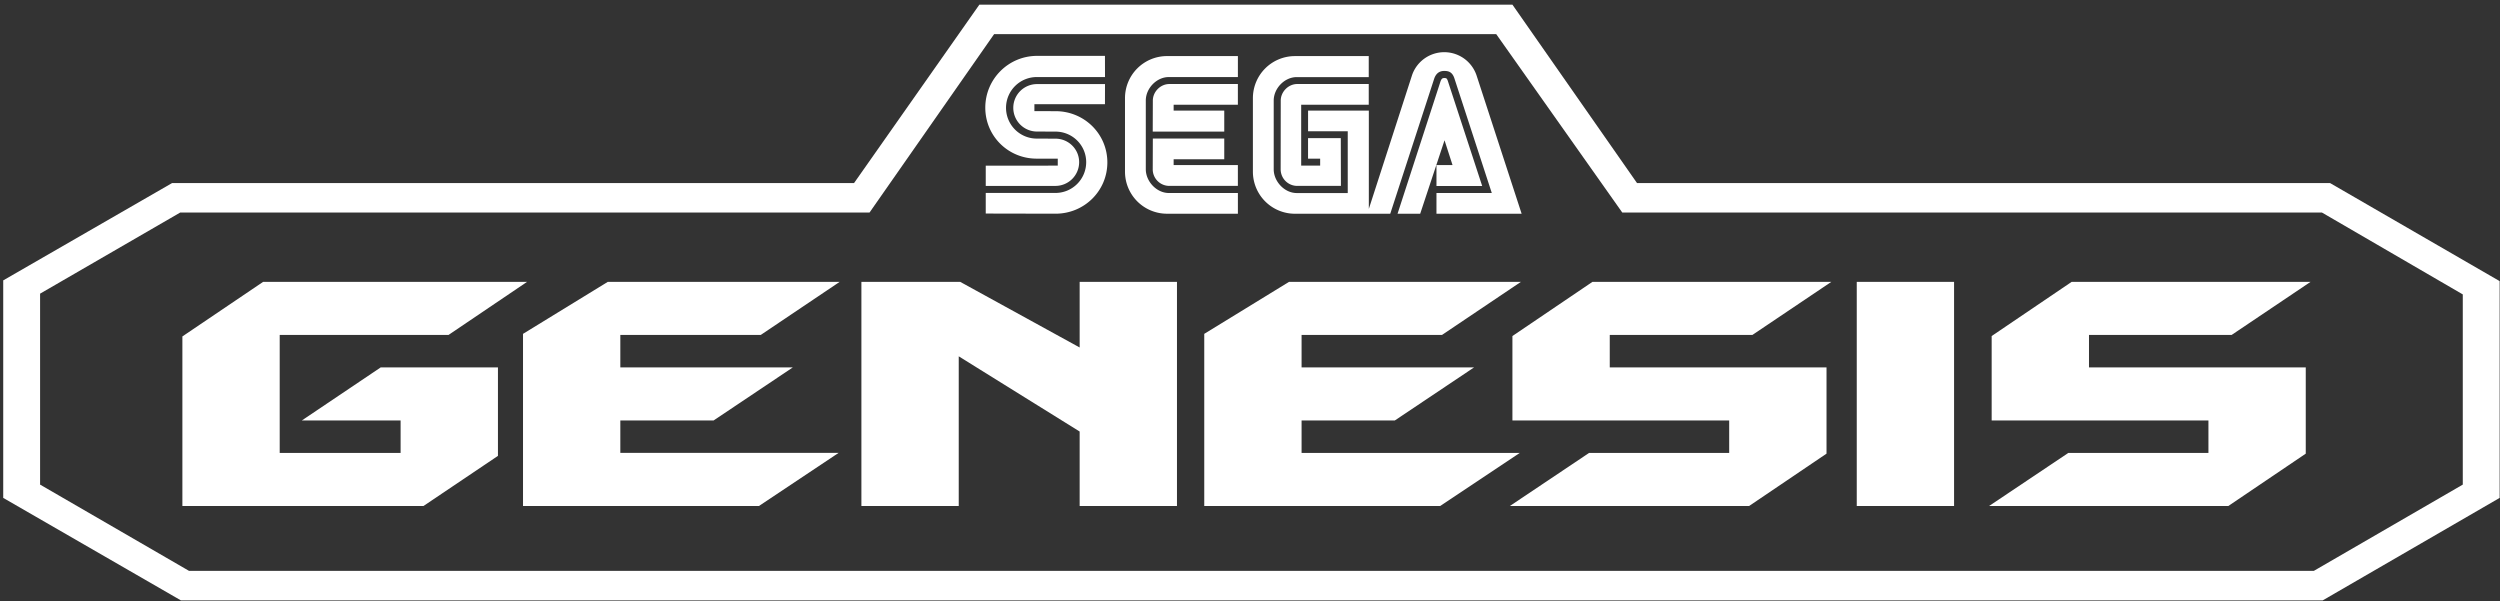 <svg viewBox="0 0 470 113" xmlns="http://www.w3.org/2000/svg" xml:space="preserve" style="fill-rule:evenodd;clip-rule:evenodd;stroke-linejoin:round;stroke-miterlimit:2">
    <rect x="0" y="0" width="470" height="113" fill="#333333" stroke="none"/>
    <clipPath id="a">
        <path d="M.606.873h469.326v112H.606z"/>
    </clipPath>
    <g clip-path="url(#a)">
        <path d="m7.536 55.208 26.336-15.247H163.47l23.425-33.545h94.395l23.701 33.545h131.541l26.471 15.388v35.756l-28 16.218H35.534L7.536 91.105V55.208Zm429.131 57.665 33.265-19.269V52.851l-31.877-18.433H307.761L284.335.873H184.123l-23.564 33.545H32.348L.606 52.712v40.892l33.406 19.269h402.655Z" style="fill:#fff"/>
        <path d="M216.713 31.819a3.124 3.124 0 0 0 3.149 3.13h12.858v-3.916h-12.076v-1.097h9.516v-3.897h-13.427l-.02 5.78Zm.02-12.909c0-1.619 1.393-3.121 3.129-3.114h12.858v3.897h-12.076v1.096h9.516v3.951h-13.447l.02-5.83Zm85.901 50.16h40.751v16.216l-14.553 9.842h-44.98l14.901-9.982h26.334v-6.098h-40.752V63.175l15.043-10.185h44.908l-14.833 9.977h-26.819v6.103Zm46.436-16.08h18.295v42.138H349.07zm43.66 16.08h40.751v16.216l-14.558 9.842h-44.975l14.901-9.982h26.336v-6.098h-40.752V63.175l15.038-10.185h44.912l-14.834 9.977H392.73v6.103Z" style="fill:#fff"/>
        <path d="M244.697 85.146v-6.098h17.53l14.901-9.978h-32.431v-6.103h26.401l14.834-9.977h-43.593L226.4 62.764v32.364h44.355l14.969-9.982h-41.027Zm-128.075 0v-6.098h17.534l14.9-9.978h-32.434v-6.103h26.403l14.832-9.977h-43.594l-15.936 9.774v32.364h44.354l14.97-9.982h-41.029Zm86.353-4.018-22.732-14.14v28.14h-18.299V52.99h18.574l22.457 12.336V52.99h18.296v42.138h-18.296v-14ZM52.584 62.967v22.179h22.73v-6.098H56.742l14.832-9.978h22.039v16.634l-14.002 9.424H34.289V63.249L49.466 52.99h49.622l-14.762 9.977H52.584Zm166.819-52.425a7.905 7.905 0 0 0-7.904 7.903v13.832a7.903 7.903 0 0 0 7.904 7.902h13.321v-3.895h-12.99c-2.292 0-4.324-2.172-4.324-4.462V18.896c0-2.291 2.032-4.409 4.324-4.409h12.99v-3.95h-13.321v.005Zm25.219 20.598V19.693h12.702v-3.897h-13.415c-1.735-.007-3.129 1.495-3.129 3.114l-.016 12.909a3.121 3.121 0 0 0 3.145 3.13h8.183l-.021-8.979h-6.157v3.861h2.276v1.307h-3.568v.002Zm-36.89-20.635h-12.761c-5.376 0-9.736 4.359-9.736 9.735 0 5.378 4.36 9.632 9.736 9.586h3.888v1.314H185.32v3.811h13.098a4.462 4.462 0 0 0 4.461-4.457c0-2.462-1.999-4.425-4.461-4.425l-3.393-.014a5.785 5.785 0 1 1 0-11.568h12.716l-.009-3.982Z" style="fill:#fff"/>
        <path d="M207.732 19.588h-13.264v1.306l3.979.007c5.379 0 9.736 4.255 9.736 9.631 0 5.377-4.357 9.642-9.736 9.642l-13.127-.027v-3.873h13.098a5.784 5.784 0 0 0 5.785-5.783c0-3.193-2.59-5.75-5.785-5.75l-3.393-.012a4.46 4.46 0 1 1 0-8.919h12.716l-.009 3.778Zm64.431-4.459c-.158-.371-.213-.46-.64-.46-.429 0-.532.222-.695.593l-8.089 24.917 4.256.006 4.576-13.813 1.506 4.664h-3.021v3.931h8.596l-6.489-19.838Z" style="fill:#fff"/>
        <path d="M243.45 40.183a7.906 7.906 0 0 1-7.905-7.902V18.448a7.905 7.905 0 0 1 7.905-7.902h13.874v3.95h-13.539c-2.295 0-4.327 2.118-4.327 4.409v12.924c0 2.292 2.03 4.462 4.327 4.462h9.591V24.672h-7.458v-3.879h11.422v18.48l8.137-25.179a6.405 6.405 0 0 1 12.142.166l8.449 25.925h-16.012V36.29h10.402l-7.052-21.623c-.413-1.189-1.149-1.33-1.883-1.33-.768 0-1.477.315-1.877 1.401l-8.279 25.447H243.45v-.002Z" style="fill:#fff"/>
    </g>
</svg>
